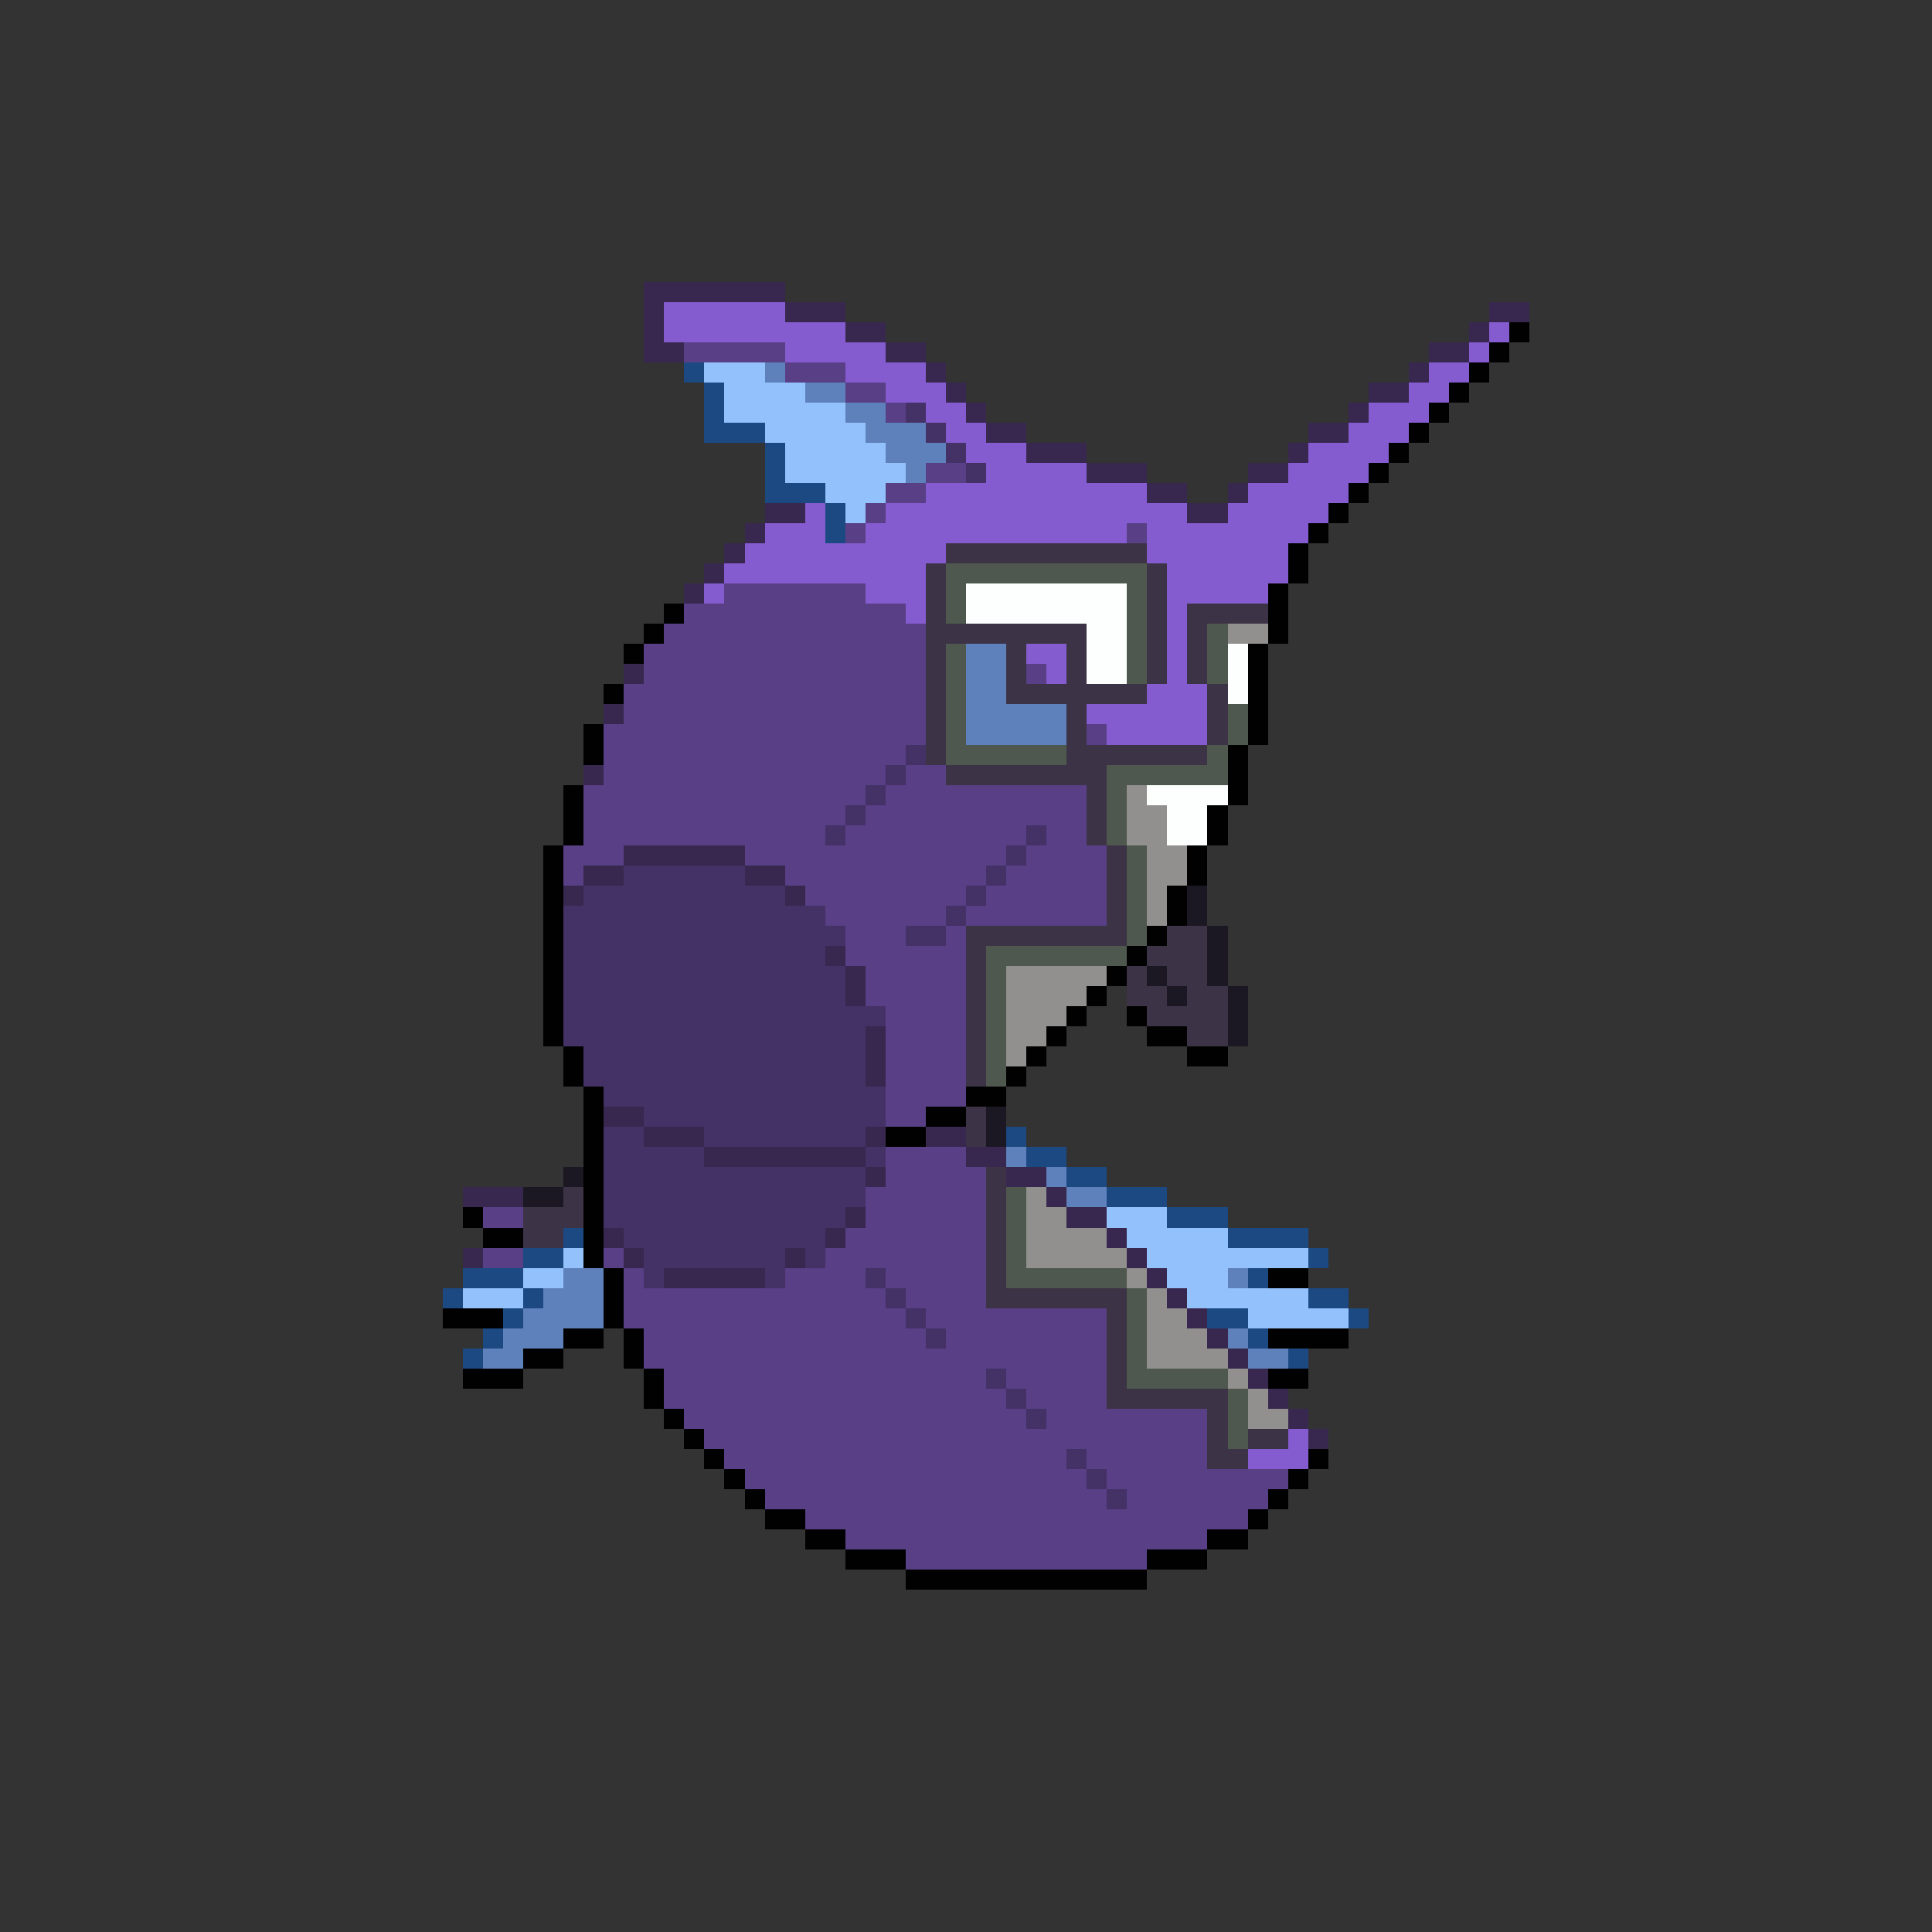 <svg xmlns="http://www.w3.org/2000/svg" viewBox="0 -0.5 96 96" shape-rendering="crispEdges">
<rect x="0" y="-0.5" width="96" height="96" fill="#333333" stroke="none"/>
<path stroke="#38284f" d="M32 14h7M32 15h1M39 15h3M74 15h2M32 16h1M42 16h2M73 16h1M32 17h2M44 17h2M71 17h2M46 18h1M70 18h1M47 19h1M68 19h2M48 20h1M67 20h1M49 21h2M65 21h2M51 22h3M64 22h1M54 23h3M62 23h2M57 24h2M61 24h1M38 25h2M59 25h2M37 26h1M36 27h1M35 28h1M34 29h1M31 33h1M30 35h1M29 38h1M31 42h6M29 43h2M37 43h2M28 44h1M39 44h1M41 47h1M42 48h1M42 49h1M43 51h1M43 52h1M43 53h1M30 55h2M32 56h3M43 56h1M46 56h2M35 57h8M48 57h2M43 58h1M50 58h2M23 59h3M52 59h1M42 60h1M53 60h2M30 61h1M41 61h1M55 61h1M23 62h1M31 62h1M39 62h1M56 62h1M33 63h5M57 63h1M58 64h1M59 65h1M60 66h1M61 67h1M62 68h1M63 69h1M64 70h1M65 71h1" />
<path stroke="#855ccf" d="M33 15h6M33 16h9M74 16h1M39 17h5M73 17h1M42 18h4M71 18h2M44 19h3M70 19h2M46 20h2M68 20h3M47 21h2M67 21h3M48 22h3M65 22h4M49 23h5M64 23h4M46 24h11M62 24h5M40 25h1M44 25h15M61 25h5M38 26h3M43 26h13M57 26h8M37 27h10M57 27h7M36 28h10M58 28h6M35 29h1M43 29h3M58 29h5M45 30h1M58 30h1M58 31h1M51 32h2M58 32h1M52 33h1M58 33h1M57 34h3M54 35h6M55 36h5M64 71h1M62 72h3" />
<path stroke="#010101" d="M75 16h1M74 17h1M73 18h1M72 19h1M71 20h1M70 21h1M69 22h1M68 23h1M67 24h1M66 25h1M65 26h1M64 27h1M64 28h1M63 29h1M33 30h1M63 30h1M32 31h1M63 31h1M31 32h1M62 32h1M62 33h1M30 34h1M62 34h1M62 35h1M29 36h1M62 36h1M29 37h1M61 37h1M61 38h1M28 39h1M61 39h1M28 40h1M60 40h1M28 41h1M60 41h1M27 42h1M59 42h1M27 43h1M59 43h1M27 44h1M58 44h1M27 45h1M58 45h1M27 46h1M57 46h1M27 47h1M56 47h1M27 48h1M55 48h1M27 49h1M54 49h1M27 50h1M53 50h1M56 50h1M27 51h1M52 51h1M57 51h2M28 52h1M51 52h1M59 52h2M28 53h1M50 53h1M29 54h1M48 54h2M29 55h1M46 55h2M29 56h1M44 56h2M29 57h1M29 58h1M29 59h1M23 60h1M29 60h1M24 61h2M29 61h1M29 62h1M30 63h1M63 63h2M30 64h1M22 65h3M30 65h1M28 66h2M31 66h1M63 66h4M26 67h2M31 67h1M23 68h3M32 68h1M63 68h2M32 69h1M33 70h1M34 71h1M35 72h1M65 72h1M36 73h1M64 73h1M37 74h1M63 74h1M38 75h2M62 75h1M40 76h2M60 76h2M42 77h3M57 77h3M45 78h12" />
<path stroke="#583f86" d="M34 17h5M39 18h3M42 19h2M44 20h1M46 23h2M44 24h2M43 25h1M42 26h1M56 26h1M36 29h7M34 30h11M33 31h13M32 32h14M32 33h14M51 33h1M31 34h15M31 35h15M30 36h16M54 36h1M30 37h15M30 38h14M45 38h2M29 39h14M44 39h10M29 40h13M43 40h11M29 41h12M42 41h9M52 41h2M28 42h3M37 42h13M51 42h4M28 43h1M39 43h10M50 43h5M40 44h8M49 44h6M41 45h6M48 45h7M42 46h3M47 46h1M42 47h6M43 48h5M43 49h5M44 50h4M44 51h4M44 52h4M44 53h4M44 54h4M44 55h2M44 57h4M44 58h5M43 59h6M24 60h2M43 60h6M42 61h7M24 62h2M30 62h1M41 62h8M31 63h1M39 63h4M44 63h5M31 64h13M45 64h4M31 65h14M46 65h9M32 66h14M47 66h8M32 67h23M33 68h16M50 68h5M33 69h17M51 69h4M34 70h17M52 70h8M35 71h25M36 72h17M54 72h6M37 73h17M55 73h9M38 74h17M56 74h7M40 75h22M42 76h18M45 77h12" />
<path stroke="#1c4982" d="M34 18h1M35 19h1M35 20h1M35 21h3M38 22h1M38 23h1M38 24h3M41 25h1M41 26h1M50 56h1M51 57h2M53 58h2M55 59h3M58 60h3M28 61h1M61 61h4M26 62h2M65 62h1M23 63h3M62 63h1M22 64h1M26 64h1M65 64h2M25 65h1M60 65h2M67 65h1M24 66h1M62 66h1M23 67h1M64 67h1" />
<path stroke="#93c1fc" d="M35 18h3M36 19h4M36 20h6M38 21h5M39 22h5M39 23h6M41 24h3M42 25h1M55 60h3M56 61h5M28 62h1M57 62h8M26 63h2M58 63h3M23 64h3M59 64h6M62 65h5" />
<path stroke="#5e80bb" d="M38 18h1M40 19h2M42 20h2M43 21h3M44 22h3M45 23h1M48 32h2M48 33h2M48 34h2M48 35h5M48 36h5M50 57h1M52 58h1M53 59h2M28 63h2M61 63h1M27 64h3M26 65h4M25 66h3M61 66h1M24 67h2M62 67h2" />
<path stroke="#443166" d="M45 20h1M46 21h1M47 22h1M48 23h1M45 37h1M44 38h1M43 39h1M42 40h1M41 41h1M51 41h1M50 42h1M31 43h6M49 43h1M29 44h10M48 44h1M28 45h13M47 45h1M28 46h14M45 46h2M28 47h13M28 48h14M28 49h14M28 50h16M28 51h15M29 52h14M29 53h14M30 54h14M32 55h12M30 56h2M35 56h8M30 57h5M43 57h1M30 58h13M30 59h13M30 60h12M31 61h10M32 62h7M40 62h1M32 63h1M38 63h1M43 63h1M44 64h1M45 65h1M46 66h1M49 68h1M50 69h1M51 70h1M53 72h1M54 73h1M55 74h1" />
<path stroke="#3d3346" d="M47 27h10M46 28h1M57 28h1M46 29h1M57 29h1M46 30h1M57 30h1M59 30h4M46 31h8M57 31h1M59 31h1M46 32h1M50 32h1M53 32h1M57 32h1M59 32h1M46 33h1M50 33h1M53 33h1M57 33h1M59 33h1M46 34h1M50 34h7M60 34h1M46 35h1M53 35h1M60 35h1M46 36h1M53 36h1M60 36h1M46 37h1M53 37h7M47 38h8M54 39h1M54 40h1M54 41h1M55 42h1M55 43h1M55 44h1M55 45h1M48 46h8M58 46h2M48 47h1M57 47h3M48 48h1M56 48h1M58 48h2M48 49h1M56 49h2M59 49h2M48 50h1M57 50h4M48 51h1M59 51h2M48 52h1M48 53h1M48 55h1M48 56h1M49 58h1M28 59h1M49 59h1M26 60h3M49 60h1M26 61h2M49 61h1M49 62h1M49 63h1M49 64h7M55 65h1M55 66h1M55 67h1M55 68h1M55 69h6M60 70h1M60 71h1M62 71h2M60 72h2" />
<path stroke="#4f584e" d="M47 28h10M47 29h1M56 29h1M47 30h1M56 30h1M56 31h1M60 31h1M47 32h1M56 32h1M60 32h1M47 33h1M56 33h1M60 33h1M47 34h1M47 35h1M61 35h1M47 36h1M61 36h1M47 37h6M60 37h1M55 38h6M55 39h1M55 40h1M55 41h1M56 42h1M56 43h1M56 44h1M56 45h1M56 46h1M49 47h7M49 48h1M49 49h1M49 50h1M49 51h1M49 52h1M49 53h1M50 59h1M50 60h1M50 61h1M50 62h1M50 63h6M56 64h1M56 65h1M56 66h1M56 67h1M56 68h5M61 69h1M61 70h1M61 71h1" />
<path stroke="#fdffff" d="M48 29h8M48 30h8M54 31h2M54 32h2M61 32h1M54 33h2M61 33h1M61 34h1M57 39h4M58 40h2M58 41h2" />
<path stroke="#91908e" d="M61 31h2M56 39h1M56 40h2M56 41h2M57 42h2M57 43h2M57 44h1M57 45h1M50 48h5M50 49h4M50 50h3M50 51h2M50 52h1M51 59h1M51 60h2M51 61h4M51 62h5M56 63h1M57 64h1M57 65h2M57 66h3M57 67h4M61 68h1M62 69h1M62 70h2" />
<path stroke="#1b1823" d="M59 44h1M59 45h1M60 46h1M60 47h1M57 48h1M60 48h1M58 49h1M61 49h1M61 50h1M61 51h1M49 55h1M49 56h1M28 58h1M26 59h2" />
</svg>